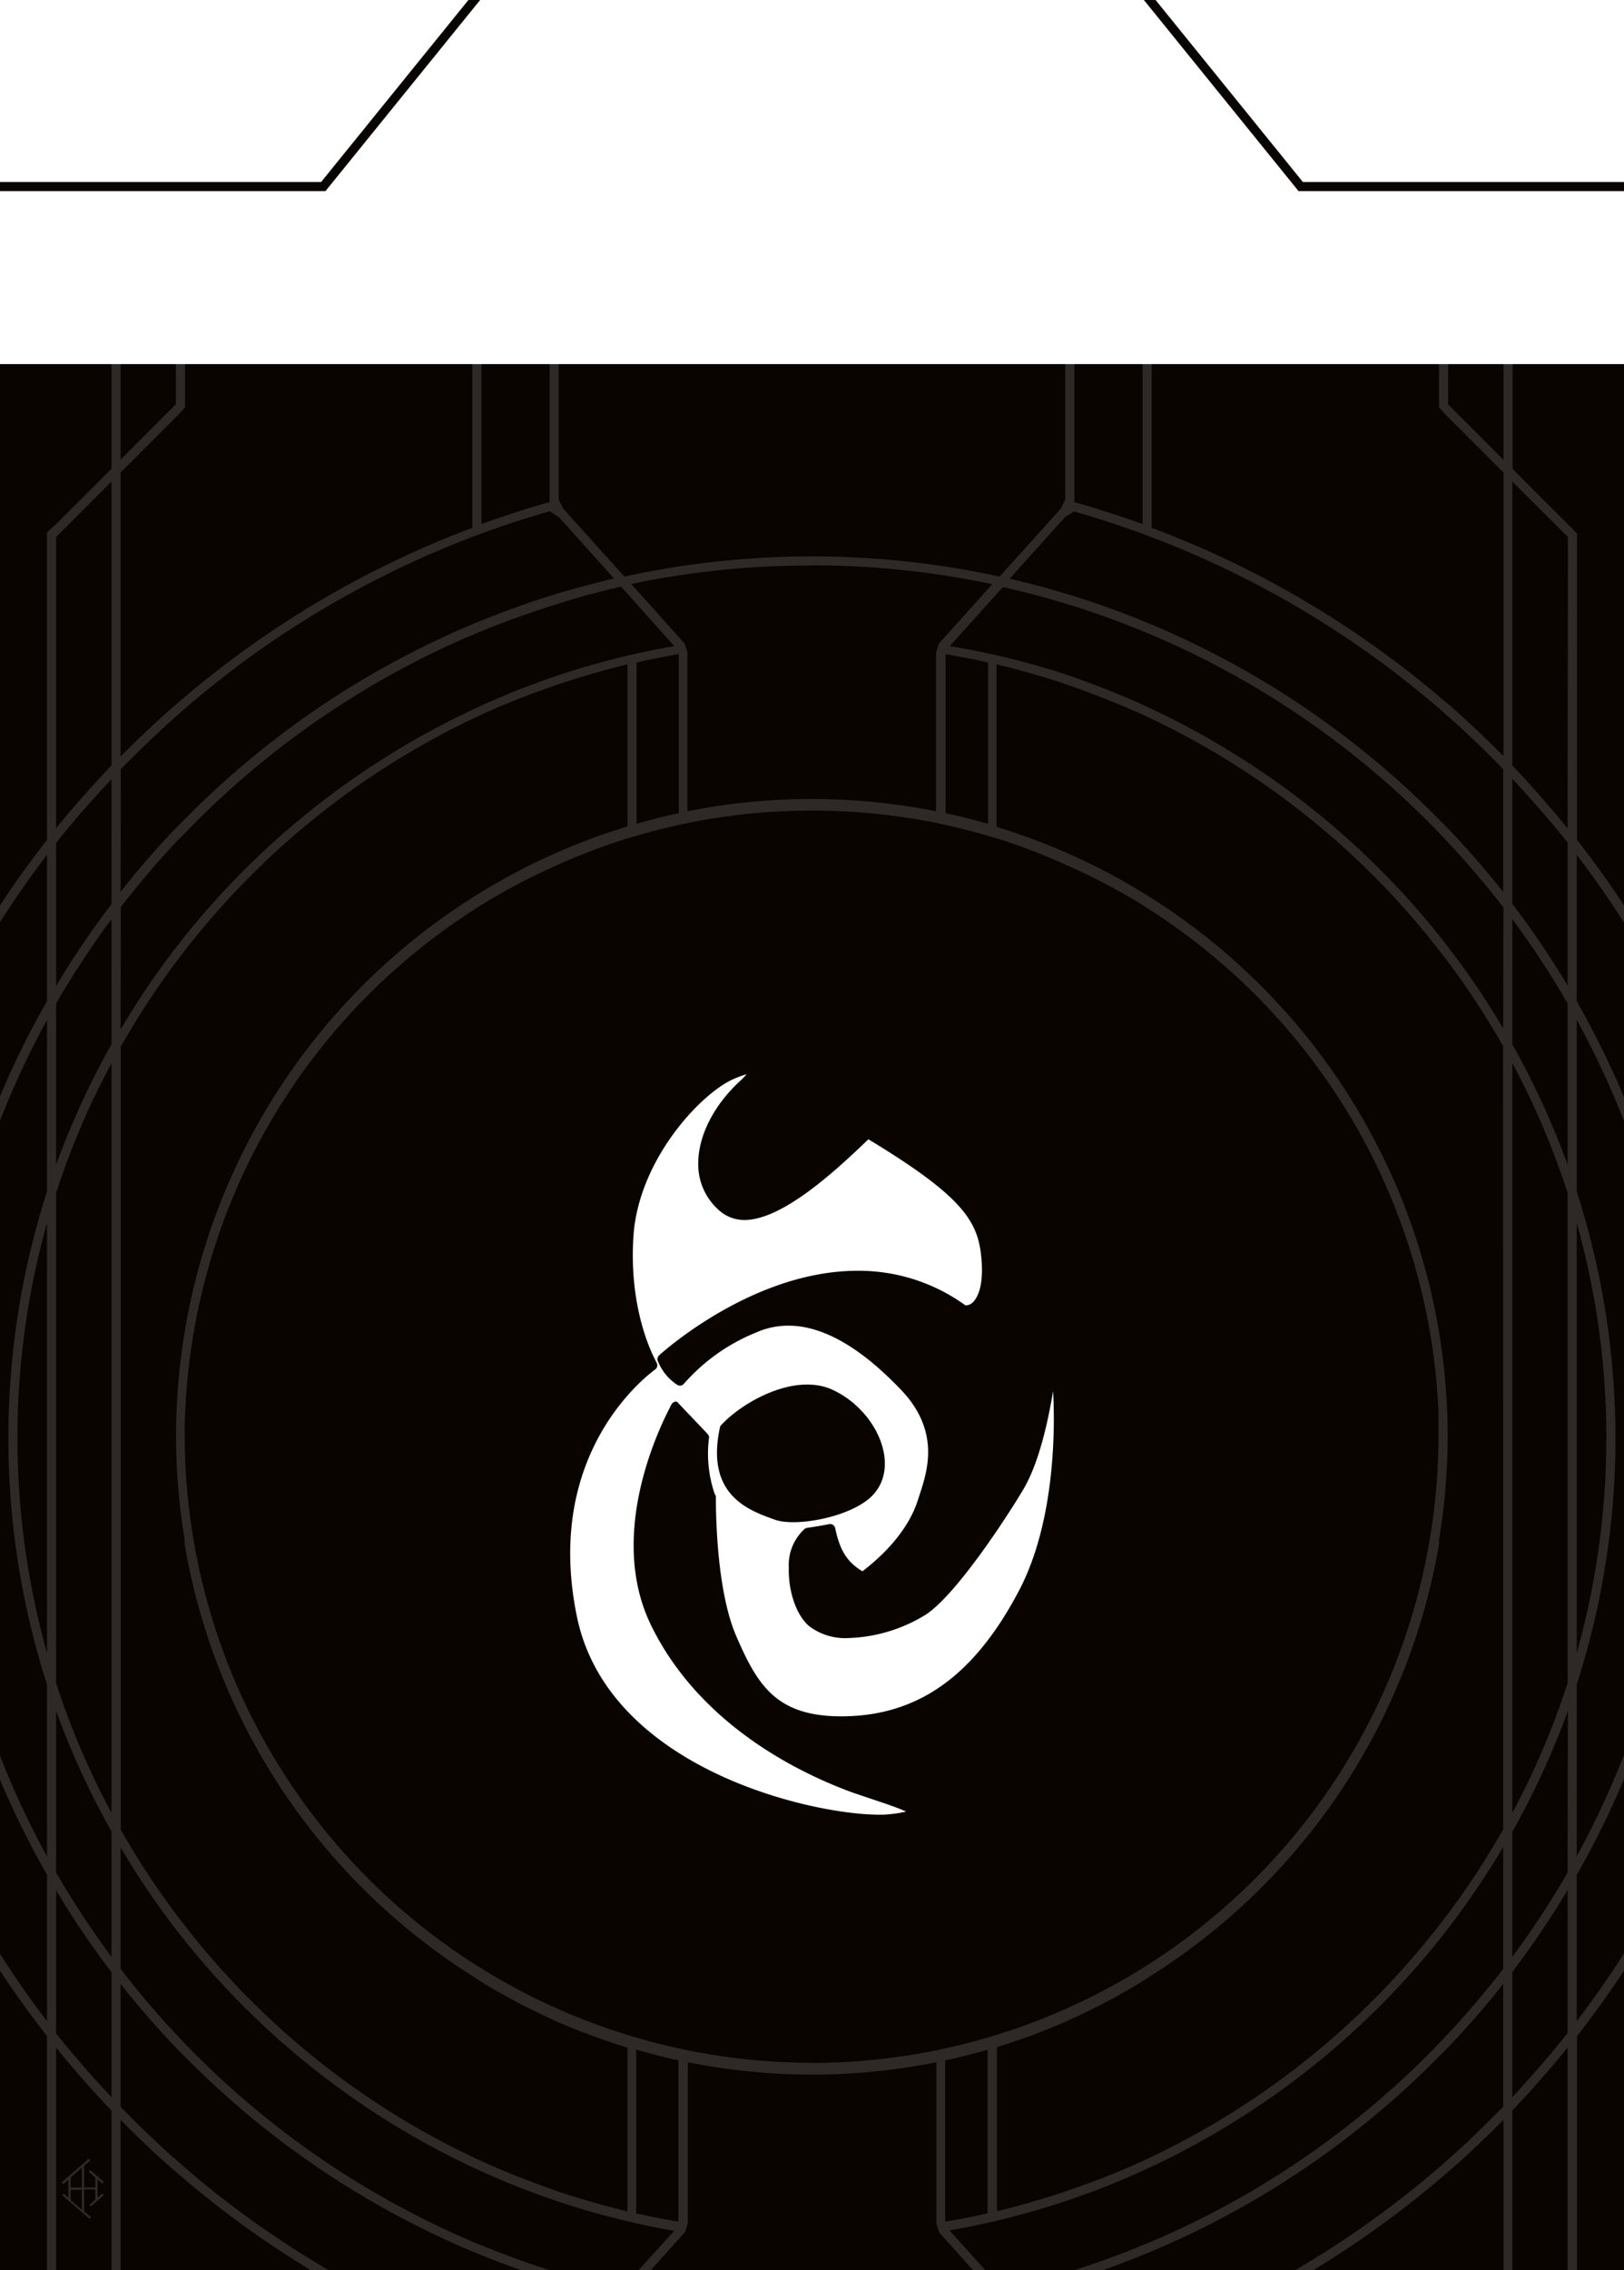 <svg id="Layer_1" data-name="Layer 1" xmlns="http://www.w3.org/2000/svg" xmlns:xlink="http://www.w3.org/1999/xlink" viewBox="0 0 178.58 249.45"><rect x="0" y="0" width="178.58" height="249.45" fill="#808080" stroke="none"/><defs><style>.cls-1{fill:none;}.cls-2{clip-path:url(#clip-path);}.cls-3{opacity:0.4;}.cls-4,.cls-5,.cls-7{fill:#090400;}.cls-4{opacity:0.05;}.cls-5{opacity:0.1;}.cls-6{clip-path:url(#clip-path-3);}.cls-8{opacity:0.15;}.cls-9{fill:#fff;}</style><clipPath id="clip-path"><rect class="cls-1" x="-5.67" y="-310.05" width="189.92" height="260.79"/></clipPath><clipPath id="clip-path-3"><rect class="cls-1" x="-5.67" y="-5.67" width="189.92" height="260.79"/></clipPath></defs><g class="cls-2"><g class="cls-3"><g class="cls-2"><path class="cls-4" d="M61.44-249.48v-58.73h-1v59c-2.54.72-5,1.52-7.5,2.42v-59.08h-1v59.45a107,107,0,0,0-31.6,18.56l-1,.85q-3.15,2.74-6.09,5.73v-31.18l6.09-6.09,1-1v-46.28h-1V-260l-6.09,6.09v-52h-1v53l-6.08,6.08-1,.91v33.79a106.26,106.26,0,0,0-22.68,65.72A106.29,106.29,0,0,0,5.17-80.64V-47l1,1,6.08,6.09v53h1v-52l6.09,6.09V13.14h1V-33.15l-1-1-6.09-6.09V-71.45q2.94,3,6.09,5.72l1,.85a107.06,107.06,0,0,0,31.6,18.57V13.14h1V-45.94c2.46.89,5,1.7,7.5,2.41V14.94h1v-58.2l.44-.92,6.78-7.53a96.73,96.73,0,0,0,20.63,2.22,96.73,96.73,0,0,0,20.63-2.22l6.79,7.53.43.92v58.2h1V-43.53c2.54-.71,5-1.52,7.5-2.41V13.14h1V-46.31a106.93,106.93,0,0,0,31.6-18.57l1-.85c2.1-1.82,4.13-3.74,6.09-5.72v31.18l-6.09,6.08-1,1.08V13.14h1V-32.77l6.09-6.09v52h1v-53l6.08-6.09,1-1V-80.64a106.29,106.29,0,0,0,22.68-65.73,106.29,106.29,0,0,0-22.68-65.73v-33.67l-1-1-6.08-6.08v-53h-1v52L159.24-260v-45.91h-1v46.27l1,1.05,6.09,6.09v31.17q-2.94-3-6.09-5.72l-1-.85a106.9,106.9,0,0,0-31.6-18.56v-59.45h-1v59.08c-2.46-.9-5-1.7-7.5-2.42v-59h-1v58.73s-.45.92-.43.92L109.92-241a97.38,97.38,0,0,0-20.63-2.22A97.38,97.38,0,0,0,68.66-241l-6.78-7.53S61.45-249.48,61.44-249.48ZM6.17-245.37l6.08-6.09v31.2q-3.18,3.33-6.08,6.92Zm6.08,26.56V-205a98,98,0,0,0-6.08,9v-15.68C8.09-214.19,10.13-216.54,12.25-218.81Zm160.16,99.37a87.07,87.07,0,0,1-6.08,14.27v-82.39a87,87,0,0,1,6.08,14.26Zm1-50.57a87,87,0,0,1,3.26,23.64,87.14,87.14,0,0,1-3.26,23.65Zm-8.08,66.65a88.52,88.52,0,0,1-6.09,9.3l-1,1.3a87.94,87.94,0,0,1-31.6,25.37l-1,.47c-2.44,1.12-5,2.13-7.5,3l-1,.35c-2.46.82-5,1.54-7.51,2.15v-18a67.47,67.47,0,0,0,7.51-2.78l1-.45a69.63,69.63,0,0,0,7.5-4l1-.64a70.07,70.07,0,0,0,31.6-47.38l0-.52a69.94,69.94,0,0,0,.95-11.1v-.15c0-.08,0-.15,0-.22a70.06,70.06,0,0,0-49.61-66.92v-17.79c2.54.61,5.05,1.33,7.51,2.16l1,.35c2.55.9,5.06,1.91,7.5,3l1,.47A87.83,87.83,0,0,1,158.24-200l1,1.3a88.52,88.52,0,0,1,6.09,9.3ZM20.35-147q0-1.11.06-2.22a69,69,0,0,1,31.53-55l1-.64a69.36,69.36,0,0,1,7.5-4.05l1-.45A70.35,70.35,0,0,1,69-212.26l1-.28c1.52-.45,3.07-.85,4.64-1.19l1-.22a69.19,69.19,0,0,1,13.67-1.37A69.19,69.19,0,0,1,103-213.95l1,.22c1.58.34,3.13.74,4.67,1.19l1,.29a67.74,67.74,0,0,1,7.51,2.83l1,.45a69.36,69.36,0,0,1,7.5,4.05l1,.64a69,69,0,0,1,31.54,55.09c0,.66,0,1.32,0,2,0,.23,0,.46,0,.7A69,69,0,0,1,89.29-77.69a69,69,0,0,1-68.95-68.86C20.35-146.71,20.35-146.88,20.35-147Zm-1,.4c0,.07,0,.14,0,.2v.2a69.54,69.54,0,0,0,.95,11.06l0,.53a70.1,70.1,0,0,0,31.6,47.38l1,.64a69.63,69.63,0,0,0,7.5,4l1,.45A68,68,0,0,0,69-79.44v18.06q-3.84-.91-7.54-2.16l-1-.35c-2.55-.9-5.06-1.91-7.5-3l-1-.47a88,88,0,0,1-31.6-25.37l-1-1.31a87.49,87.49,0,0,1-6.09-9.3v-86a88.52,88.52,0,0,1,6.09-9.3l1-1.3a87.83,87.83,0,0,1,31.6-25.37l1-.47c2.44-1.12,5-2.13,7.5-3l1-.35q3.7-1.25,7.54-2.16v17.78A70.07,70.07,0,0,0,19.34-146.64ZM6.17-173.29a86.7,86.7,0,0,1,6.08-14.27v82.38a87,87,0,0,1-6.08-14.26Zm-1,50.56a87,87,0,0,1-3.25-23.64A87.06,87.06,0,0,1,5.17-170Zm1-53.65v-17.73a97.29,97.29,0,0,1,6.08-9.27v13.75A88.83,88.83,0,0,0,6.17-176.38Zm-1,2.93A87.91,87.91,0,0,0,.92-146.37a87.93,87.93,0,0,0,4.25,27.09v18.87a95.25,95.25,0,0,1-11.76-46,95.31,95.31,0,0,1,11.76-46Zm1,57.1a88.72,88.72,0,0,0,6.08,13.24v13.76a98.57,98.57,0,0,1-6.08-9.27Zm7.08,15a91.06,91.06,0,0,0,6.09,9l1,1.27a89,89,0,0,0,31.6,24.86l1,.47c2.44,1.11,5,2.1,7.5,3l1,.34a86.75,86.75,0,0,0,12.7,3.19L68.3-52.81c-2.32-.52-4.6-1.12-6.86-1.81l-1-.31c-2.54-.8-5-1.71-7.5-2.72l-1-.41a96.48,96.48,0,0,1-31.6-21.76l-1-1.05Q16.13-84.3,13.25-88ZM70-61.15v-18c1.53.44,3.07.83,4.64,1.17v17.75C73.06-60.5,71.51-60.8,70-61.15Zm38.65-18v18c-1.54.35-3.1.65-4.67.92V-78C105.54-78.32,107.09-78.72,108.63-79.16Zm8.51,16.67,1-.34c2.55-.89,5.06-1.88,7.5-3l1-.47a89,89,0,0,0,31.6-24.86l1-1.27a88.75,88.75,0,0,0,6.09-9V-88q-2.88,3.72-6.09,7.16l-1,1.05a96.23,96.23,0,0,1-31.6,21.76l-1,.41q-3.67,1.51-7.5,2.72l-1,.31c-2.26.69-4.54,1.29-6.86,1.81l-5.84-6.49A86.75,86.75,0,0,0,117.14-62.49Zm49.19-40.61a88.83,88.83,0,0,0,6.08-13.25v17.73a96.63,96.63,0,0,1-6.08,9.27Zm7.08-16.18a87.93,87.93,0,0,0,4.26-27.09,88,88,0,0,0-4.26-27.09v-18.87a95.28,95.28,0,0,1,11.76,46,95.32,95.32,0,0,1-11.76,46Zm-1-57.11a88.72,88.72,0,0,0-6.08-13.24v-13.75a95.4,95.4,0,0,1,6.08,9.27Zm-7.08-15a89.75,89.75,0,0,0-6.09-8.95l-1-1.27a89,89,0,0,0-31.6-24.87l-1-.47c-2.44-1.1-5-2.1-7.5-3l-1-.34a88.06,88.06,0,0,0-12.7-3.2l5.84-6.48c2.32.52,4.6,1.12,6.86,1.8l1,.31q3.83,1.22,7.5,2.73l1,.41a96.2,96.2,0,0,1,31.6,21.75l1,1q3.21,3.44,6.09,7.17Zm-56.7-40.22v17.73c-1.54-.44-3.09-.84-4.67-1.18V-232.5C105.53-232.24,107.09-231.93,108.63-231.58ZM70-213.85v-17.74c1.53-.34,3.08-.65,4.64-.91V-215C73.05-214.69,71.51-214.29,70-213.85Zm-8.54-16.39-1,.34c-2.55.88-5.06,1.88-7.5,3l-1,.47a89,89,0,0,0-31.6,24.87l-1,1.27a89.75,89.75,0,0,0-6.09,8.95V-204.7q2.88-3.74,6.09-7.16l1-1.06a96.3,96.3,0,0,1,31.6-21.75l1-.41c2.45-1,5-1.92,7.5-2.73l1-.31c2.26-.68,4.54-1.28,6.86-1.8l5.84,6.48A88.06,88.06,0,0,0,61.44-230.24Zm-77.95,83.87A105.26,105.26,0,0,1,5.17-210.45v16.07a96.34,96.34,0,0,0-12.76,48,96.31,96.31,0,0,0,12.76,48v16.08A105.29,105.29,0,0,1-16.51-146.37ZM6.17-81V-96.66a96.54,96.54,0,0,0,6.08,9v13.77C10.13-76.19,8.09-78.54,6.17-81Zm6.08,39.71L6.17-47.36v-32q2.89,3.58,6.08,6.92Zm49.19-3.91-1,.62q-3.81-1.08-7.5-2.43l-1-.38a105.92,105.92,0,0,1-31.6-18.81l-1-.87q-3.15-2.79-6.09-5.82V-86.4c1.92,2.42,3.95,4.76,6.09,7l1,1A97.28,97.28,0,0,0,51.94-57l1,.41c2.45,1,5,1.9,7.5,2.7l1,.3q3,.9,6.09,1.62Zm27.85-5.3a96.26,96.26,0,0,1-19.86-2.07l5.88-6.54s.32-1,.31-1v-17.7a70,70,0,0,0,13.67,1.35A70,70,0,0,0,103-77.77v17.7s.3,1,.31,1l5.88,6.54A96.26,96.26,0,0,1,89.29-50.49Zm70-16.57-1,.87a105.92,105.92,0,0,1-31.6,18.81l-1,.38q-3.69,1.35-7.5,2.43l-1-.62-6.09-6.76c2.06-.48,4.08-1,6.09-1.62l1-.3c2.55-.8,5-1.71,7.5-2.7l1-.41a97.26,97.26,0,0,0,31.6-21.4l1-1q3.21-3.34,6.09-7v13.52C163.38-70.86,161.34-68.92,159.24-67.06Zm13.17,19.7-6.08,6.09v-31.2q3.18-3.33,6.08-6.92Zm-6.08-26.57V-87.7a94.61,94.61,0,0,0,6.08-9V-81C170.49-78.54,168.45-76.19,166.33-73.93Zm28.76-72.44a105.26,105.26,0,0,1-21.68,64.09V-98.36a96.21,96.21,0,0,0,12.76-48,96.24,96.24,0,0,0-12.76-48v-16.07A105.26,105.26,0,0,1,195.09-146.37Zm-22.68-65.38v15.67a97.24,97.24,0,0,0-6.08-9v-13.77C168.45-216.54,170.49-214.19,172.41-211.75Zm-6.08-39.71,6.08,6.09v32q-2.9-3.6-6.08-6.92Zm-49.19,3.92,1-.63q3.81,1.08,7.5,2.44l1,.38a105.89,105.89,0,0,1,31.6,18.8l1,.88c2.1,1.86,4.14,3.8,6.09,5.82v13.52q-2.88-3.64-6.09-7l-1-1a97.1,97.1,0,0,0-31.6-21.4l-1-.41q-3.67-1.5-7.5-2.7l-1-.3c-2-.6-4-1.15-6.09-1.62Zm-27.85,5.29a95.58,95.58,0,0,1,19.86,2.08l-5.88,6.54s-.32,1-.31,1v17.43a70,70,0,0,0-13.67-1.35,70,70,0,0,0-13.67,1.35v-17.43s-.3-1-.31-1l-5.88-6.54A95.58,95.58,0,0,1,89.29-242.25Zm-27.85-5.29,6.09,6.76c-2,.47-4.08,1-6.09,1.62l-1,.3c-2.54.8-5,1.7-7.5,2.7l-1,.41a97.26,97.26,0,0,0-31.6,21.4l-1,1q-3.21,3.34-6.09,7v-13.52q2.94-3,6.09-5.82l1-.88a105.89,105.89,0,0,1,31.6-18.8l1-.38q3.69-1.36,7.5-2.44Z"/></g></g><path class="cls-1" d="M61.44-249.48v-58.73h-1v59c-2.54.72-5,1.52-7.5,2.42v-59.08h-1v59.45a107,107,0,0,0-31.6,18.56l-1,.85q-3.15,2.74-6.09,5.73v-31.18l6.09-6.09,1-1v-46.28h-1V-260l-6.09,6.09v-52h-1v53l-6.08,6.08-1,.91v33.79a106.26,106.26,0,0,0-22.68,65.72A106.29,106.29,0,0,0,5.17-80.64V-47l1,1,6.08,6.09v53h1v-52l6.09,6.09V13.14h1V-33.15l-1-1-6.09-6.09V-71.45q2.94,3,6.09,5.72l1,.85a107.06,107.06,0,0,0,31.6,18.57V13.14h1V-45.94c2.46.89,5,1.7,7.5,2.41V14.94h1v-58.2l.44-.92,6.78-7.53a96.73,96.73,0,0,0,20.63,2.22,96.73,96.73,0,0,0,20.63-2.22l6.79,7.53.43.92v58.2h1V-43.53c2.54-.71,5-1.52,7.5-2.41V13.14h1V-46.31a106.93,106.93,0,0,0,31.6-18.57l1-.85c2.1-1.82,4.13-3.74,6.09-5.72v31.18l-6.09,6.08-1,1.08V13.14h1V-32.77l6.09-6.09v52h1v-53l6.08-6.09,1-1V-80.64a106.29,106.29,0,0,0,22.68-65.73,106.29,106.29,0,0,0-22.68-65.73v-33.67l-1-1-6.08-6.08v-53h-1v52L159.24-260v-45.91h-1v46.27l1,1.05,6.09,6.09v31.17q-2.94-3-6.09-5.72l-1-.85a106.9,106.9,0,0,0-31.6-18.56v-59.45h-1v59.08c-2.46-.9-5-1.7-7.5-2.42v-59h-1v58.73s-.45.92-.43.92L109.92-241a97.38,97.38,0,0,0-20.63-2.22A97.38,97.38,0,0,0,68.66-241l-6.78-7.53S61.45-249.48,61.44-249.48ZM6.17-245.37l6.08-6.09v31.2q-3.18,3.33-6.08,6.92Zm6.08,26.56V-205a98,98,0,0,0-6.08,9v-15.68C8.09-214.19,10.13-216.54,12.25-218.81Zm160.16,99.37a87.07,87.07,0,0,1-6.08,14.27v-82.39a87,87,0,0,1,6.08,14.26Zm1-50.57a87,87,0,0,1,3.26,23.64,87.14,87.14,0,0,1-3.26,23.65Zm-8.08,66.65a88.52,88.52,0,0,1-6.09,9.3l-1,1.3a87.94,87.94,0,0,1-31.6,25.37l-1,.47c-2.44,1.12-5,2.13-7.5,3l-1,.35c-2.46.82-5,1.54-7.51,2.15v-18a67.47,67.47,0,0,0,7.51-2.78l1-.45a69.63,69.63,0,0,0,7.5-4l1-.64a70.07,70.07,0,0,0,31.6-47.38l0-.52a69.94,69.94,0,0,0,.95-11.1v-.15c0-.08,0-.15,0-.22a70.06,70.06,0,0,0-49.61-66.92v-17.79c2.54.61,5.05,1.33,7.51,2.16l1,.35c2.55.9,5.06,1.91,7.5,3l1,.47A87.83,87.83,0,0,1,158.24-200l1,1.3a88.52,88.52,0,0,1,6.09,9.3ZM20.35-147q0-1.11.06-2.22a69,69,0,0,1,31.53-55l1-.64a69.36,69.36,0,0,1,7.5-4.05l1-.45A70.35,70.35,0,0,1,69-212.26l1-.28c1.52-.45,3.07-.85,4.64-1.19l1-.22a69.19,69.19,0,0,1,13.67-1.37A69.19,69.19,0,0,1,103-213.95l1,.22c1.58.34,3.13.74,4.67,1.19l1,.29a67.74,67.74,0,0,1,7.51,2.83l1,.45a69.36,69.36,0,0,1,7.5,4.05l1,.64a69,69,0,0,1,31.54,55.09c0,.66,0,1.32,0,2,0,.23,0,.46,0,.7A69,69,0,0,1,89.29-77.69a69,69,0,0,1-68.95-68.86C20.35-146.71,20.35-146.88,20.35-147Zm-1,.4c0,.07,0,.14,0,.2v.2a69.54,69.54,0,0,0,.95,11.06l0,.53a70.1,70.1,0,0,0,31.6,47.38l1,.64a69.63,69.63,0,0,0,7.5,4l1,.45A68,68,0,0,0,69-79.44v18.06q-3.84-.91-7.54-2.16l-1-.35c-2.55-.9-5.06-1.91-7.5-3l-1-.47a88,88,0,0,1-31.6-25.37l-1-1.31a87.49,87.49,0,0,1-6.09-9.3v-86a88.52,88.52,0,0,1,6.09-9.3l1-1.3a87.83,87.83,0,0,1,31.6-25.37l1-.47c2.44-1.12,5-2.13,7.5-3l1-.35q3.7-1.25,7.54-2.16v17.78A70.07,70.07,0,0,0,19.34-146.64ZM6.17-173.29a86.7,86.7,0,0,1,6.08-14.27v82.38a87,87,0,0,1-6.08-14.26Zm-1,50.56a87,87,0,0,1-3.25-23.64A87.06,87.06,0,0,1,5.17-170Zm1-53.65v-17.73a97.29,97.29,0,0,1,6.08-9.27v13.75A88.83,88.83,0,0,0,6.17-176.38Zm-1,2.93A87.91,87.91,0,0,0,.92-146.37a87.93,87.93,0,0,0,4.25,27.09v18.87a95.25,95.25,0,0,1-11.76-46,95.31,95.31,0,0,1,11.76-46Zm1,57.1a88.72,88.72,0,0,0,6.08,13.24v13.76a98.57,98.57,0,0,1-6.08-9.27Zm7.08,15a91.06,91.06,0,0,0,6.09,9l1,1.27a89,89,0,0,0,31.6,24.86l1,.47c2.44,1.11,5,2.1,7.5,3l1,.34a86.75,86.75,0,0,0,12.7,3.19L68.3-52.81c-2.32-.52-4.6-1.12-6.86-1.81l-1-.31c-2.54-.8-5-1.71-7.5-2.72l-1-.41a96.48,96.48,0,0,1-31.6-21.76l-1-1.05Q16.13-84.3,13.25-88ZM70-61.15v-18c1.53.44,3.07.83,4.64,1.17v17.75C73.06-60.5,71.51-60.8,70-61.15Zm38.65-18v18c-1.54.35-3.1.65-4.67.92V-78C105.54-78.32,107.09-78.72,108.63-79.16Zm8.51,16.67,1-.34c2.55-.89,5.06-1.88,7.5-3l1-.47a89,89,0,0,0,31.6-24.86l1-1.27a88.75,88.75,0,0,0,6.09-9V-88q-2.88,3.72-6.09,7.16l-1,1.05a96.23,96.23,0,0,1-31.6,21.76l-1,.41q-3.67,1.51-7.5,2.72l-1,.31c-2.26.69-4.54,1.29-6.86,1.81l-5.84-6.49A86.75,86.75,0,0,0,117.14-62.49Zm49.19-40.61a88.83,88.83,0,0,0,6.08-13.25v17.73a96.63,96.63,0,0,1-6.08,9.27Zm7.08-16.18a87.93,87.93,0,0,0,4.26-27.09,88,88,0,0,0-4.26-27.09v-18.87a95.28,95.28,0,0,1,11.76,46,95.32,95.32,0,0,1-11.76,46Zm-1-57.11a88.72,88.72,0,0,0-6.08-13.24v-13.75a95.4,95.4,0,0,1,6.08,9.27Zm-7.08-15a89.75,89.75,0,0,0-6.09-8.95l-1-1.27a89,89,0,0,0-31.6-24.87l-1-.47c-2.44-1.1-5-2.1-7.5-3l-1-.34a88.06,88.06,0,0,0-12.7-3.2l5.84-6.48c2.32.52,4.6,1.12,6.86,1.8l1,.31q3.83,1.22,7.5,2.73l1,.41a96.2,96.2,0,0,1,31.6,21.75l1,1q3.21,3.44,6.09,7.17Zm-56.7-40.22v17.73c-1.54-.44-3.09-.84-4.67-1.18V-232.5C105.53-232.24,107.09-231.93,108.63-231.58ZM70-213.85v-17.74c1.53-.34,3.08-.65,4.64-.91V-215C73.05-214.69,71.51-214.29,70-213.85Zm-8.54-16.39-1,.34c-2.55.88-5.06,1.88-7.5,3l-1,.47a89,89,0,0,0-31.6,24.87l-1,1.27a89.75,89.75,0,0,0-6.09,8.95V-204.7q2.88-3.74,6.09-7.16l1-1.06a96.3,96.3,0,0,1,31.6-21.75l1-.41c2.45-1,5-1.92,7.5-2.73l1-.31c2.26-.68,4.54-1.28,6.86-1.8l5.84,6.48A88.06,88.06,0,0,0,61.44-230.24Zm-77.95,83.87A105.26,105.26,0,0,1,5.17-210.45v16.07a96.34,96.34,0,0,0-12.76,48,96.31,96.31,0,0,0,12.76,48v16.08A105.29,105.29,0,0,1-16.51-146.37ZM6.17-81V-96.66a96.54,96.54,0,0,0,6.08,9v13.77C10.13-76.19,8.09-78.54,6.17-81Zm6.08,39.71L6.17-47.36v-32q2.89,3.58,6.08,6.92Zm49.19-3.91-1,.62q-3.81-1.08-7.5-2.43l-1-.38a105.92,105.92,0,0,1-31.6-18.81l-1-.87q-3.15-2.79-6.09-5.82V-86.4c1.92,2.42,3.95,4.76,6.09,7l1,1A97.28,97.28,0,0,0,51.94-57l1,.41c2.45,1,5,1.9,7.5,2.7l1,.3q3,.9,6.09,1.62Zm27.85-5.3a96.26,96.26,0,0,1-19.86-2.07l5.88-6.54s.32-1,.31-1v-17.7a70,70,0,0,0,13.67,1.35A70,70,0,0,0,103-77.77v17.7s.3,1,.31,1l5.88,6.54A96.26,96.26,0,0,1,89.29-50.49Zm70-16.57-1,.87a105.92,105.92,0,0,1-31.6,18.81l-1,.38q-3.69,1.35-7.5,2.43l-1-.62-6.09-6.76c2.06-.48,4.08-1,6.09-1.62l1-.3c2.55-.8,5-1.71,7.5-2.7l1-.41a97.26,97.26,0,0,0,31.6-21.4l1-1q3.21-3.34,6.09-7v13.52C163.38-70.86,161.34-68.92,159.24-67.06Zm13.17,19.7-6.08,6.09v-31.2q3.18-3.33,6.08-6.92Zm-6.08-26.57V-87.7a94.61,94.61,0,0,0,6.08-9V-81C170.49-78.54,168.45-76.19,166.33-73.93Zm28.76-72.44a105.26,105.26,0,0,1-21.68,64.09V-98.36a96.21,96.21,0,0,0,12.76-48,96.24,96.24,0,0,0-12.76-48v-16.07A105.26,105.26,0,0,1,195.09-146.37Zm-22.68-65.38v15.67a97.24,97.24,0,0,0-6.08-9v-13.77C168.45-216.54,170.49-214.19,172.41-211.75Zm-6.08-39.71,6.08,6.09v32q-2.9-3.6-6.08-6.92Zm-49.19,3.92,1-.63q3.81,1.08,7.5,2.44l1,.38a105.89,105.89,0,0,1,31.6,18.8l1,.88c2.1,1.86,4.14,3.8,6.09,5.82v13.52q-2.88-3.64-6.09-7l-1-1a97.1,97.1,0,0,0-31.6-21.4l-1-.41q-3.67-1.5-7.5-2.7l-1-.3c-2-.6-4-1.15-6.09-1.62Zm-27.85,5.29a95.58,95.58,0,0,1,19.86,2.08l-5.88,6.54s-.32,1-.31,1v17.43a70,70,0,0,0-13.67-1.35,70,70,0,0,0-13.67,1.35v-17.43s-.3-1-.31-1l-5.88-6.54A95.58,95.58,0,0,1,89.29-242.25Zm-27.85-5.29,6.09,6.76c-2,.47-4.08,1-6.09,1.62l-1,.3c-2.54.8-5,1.7-7.5,2.7l-1,.41a97.26,97.26,0,0,0-31.6,21.4l-1,1q-3.21,3.34-6.09,7v-13.52q2.94-3,6.09-5.82l1-.88a105.89,105.89,0,0,1,31.6-18.8l1-.38q3.69-1.36,7.5-2.44Z"/><path class="cls-5" d="M173.41-212.1v-33.67l-1-1-6.08-6.08v-53h-1v52L159.24-260v-45.91h-1v46.27l1,1.05,6.09,6.09v31.17q-2.94-3-6.09-5.72l-1-.85a106.9,106.9,0,0,0-31.6-18.56v-59.45h-1v59.08c-2.46-.9-5-1.7-7.5-2.42v-59h-1v58.73s-.45.92-.43.92L109.92-241a97.38,97.38,0,0,0-20.63-2.22A97.38,97.38,0,0,0,68.66-241l-6.78-7.53s-.43-.92-.44-.92v-58.73h-1v59c-2.54.72-5,1.52-7.5,2.42v-59.08h-1v59.45a107,107,0,0,0-31.6,18.56l-1,.85q-3.15,2.74-6.09,5.73v-31.18l6.09-6.09,1-1v-46.28h-1V-260l-6.09,6.09v-52h-1v53l-6.08,6.08-1,.91v33.79a106.26,106.26,0,0,0-22.68,65.72A106.29,106.29,0,0,0,5.17-80.64V-47l1,1,6.08,6.09v53h1v-52l6.09,6.09V13.14h1V-33.15l-1-1-6.09-6.09V-71.45q2.94,3,6.09,5.72l1,.85a107.06,107.06,0,0,0,31.6,18.57V13.14h1V-45.94c2.46.89,5,1.7,7.5,2.41V14.94h1v-58.2l.44-.92,6.78-7.53a96.73,96.73,0,0,0,20.63,2.22,96.73,96.73,0,0,0,20.63-2.22l6.79,7.53.43.92v58.2h1V-43.53c2.54-.71,5-1.52,7.5-2.41V13.14h1V-46.31a106.93,106.93,0,0,0,31.6-18.57l1-.85c2.1-1.82,4.13-3.74,6.09-5.72v31.18l-6.09,6.08-1,1.08V13.14h1V-32.77l6.09-6.09v52h1v-53l6.08-6.09,1-1V-80.64a106.29,106.29,0,0,0,22.68-65.73A106.29,106.29,0,0,0,173.41-212.1ZM5.17-122.73a87,87,0,0,1-3.25-23.64A87.06,87.06,0,0,1,5.17-170Zm0-50.72A87.91,87.91,0,0,0,.92-146.37a87.93,87.93,0,0,0,4.25,27.09v18.87a95.25,95.25,0,0,1-11.76-46,95.31,95.31,0,0,1,11.76-46Zm0-20.93a96.34,96.34,0,0,0-12.76,48,96.31,96.31,0,0,0,12.76,48v16.08a105.29,105.29,0,0,1-21.68-64.09A105.26,105.26,0,0,1,5.17-210.45Zm7.08,153.1L6.17-47.36v-32q2.89,3.58,6.08,6.92Zm0-32.65C10.13-76.19,8.09-78.54,6.17-81V-96.66a96.54,96.54,0,0,0,6.08,9Zm0-15.42a98.57,98.57,0,0,1-6.08-9.27v-17.73a88.72,88.72,0,0,0,6.08,13.24Zm0-15.83a87,87,0,0,1-6.08-14.26v-53.85a86.7,86.7,0,0,1,6.08-14.27Zm0-84.45a88.83,88.83,0,0,0-6.08,13.25v-17.73a97.29,97.29,0,0,1,6.08-9.27Zm0-15.41a98,98,0,0,0-6.08,9v-15.68c1.92-2.44,4-4.79,6.08-7.06Zm0-15.22q-3.18,3.33-6.08,6.92v-32l6.08-6.09Zm77-22a95.58,95.58,0,0,1,19.86,2.08l-5.88,6.54s-.32,1-.31,1v17.43a70,70,0,0,0-13.67-1.35,70,70,0,0,0-13.67,1.35v-17.43s-.3-1-.31-1l-5.88-6.54A95.58,95.58,0,0,1,89.29-242.25Zm0,164.56a69,69,0,0,1-68.95-68.86c0-.16,0-.33,0-.49q0-1.11.06-2.22a69,69,0,0,1,31.53-55l1-.64a69.36,69.36,0,0,1,7.5-4.05l1-.45A70.35,70.35,0,0,1,69-212.26l1-.28c1.52-.45,3.07-.85,4.64-1.19l1-.22a69.19,69.19,0,0,1,13.67-1.37A69.19,69.19,0,0,1,103-213.95l1,.22c1.58.34,3.13.74,4.67,1.19l1,.29a67.74,67.74,0,0,1,7.51,2.83l1,.45a69.36,69.36,0,0,1,7.5,4.05l1,.64a69,69,0,0,1,31.54,55.09c0,.66,0,1.32,0,2,0,.23,0,.46,0,.7A69,69,0,0,1,89.29-77.69Zm19.34-1.47v18c-1.54.35-3.1.65-4.67.92V-78C105.54-78.32,107.09-78.72,108.63-79.16ZM74.62-78v17.75c-1.56-.27-3.11-.57-4.64-.92v-18C71.51-78.71,73.05-78.32,74.62-78ZM70-213.85v-17.74c1.53-.34,3.08-.65,4.64-.91V-215C73.05-214.69,71.51-214.29,70-213.85Zm38.65,0c-1.54-.44-3.09-.84-4.67-1.18V-232.5c1.57.26,3.13.57,4.67.92Zm-95.38-6q2.94-3,6.09-5.82l1-.88a105.89,105.89,0,0,1,31.6-18.8l1-.38q3.69-1.36,7.5-2.44l1,.63,6.09,6.76c-2,.47-4.08,1-6.09,1.62l-1,.3c-2.54.8-5,1.7-7.5,2.7l-1,.41a97.26,97.26,0,0,0-31.6,21.4l-1,1q-3.21,3.34-6.09,7Zm0,15.15q2.88-3.74,6.09-7.16l1-1.06a96.3,96.3,0,0,1,31.6-21.75l1-.41c2.45-1,5-1.92,7.5-2.73l1-.31c2.26-.68,4.54-1.28,6.86-1.8l5.84,6.48a88.06,88.06,0,0,0-12.7,3.2l-1,.34c-2.55.88-5.06,1.88-7.5,3l-1,.47a89,89,0,0,0-31.6,24.87l-1,1.27a89.75,89.75,0,0,0-6.09,8.95Zm0,15.33a88.52,88.52,0,0,1,6.09-9.3l1-1.3a87.83,87.83,0,0,1,31.6-25.37l1-.47c2.44-1.12,5-2.13,7.5-3l1-.35q3.7-1.25,7.54-2.16v17.78a70.07,70.07,0,0,0-49.64,66.93c0,.07,0,.14,0,.2v.2a69.54,69.54,0,0,0,.95,11.06l0,.53a70.07,70.07,0,0,0,31.6,47.38l1,.64a69.63,69.63,0,0,0,7.5,4l1,.45A68,68,0,0,0,69-79.44v18.06q-3.84-.91-7.54-2.16l-1-.35c-2.55-.9-5.06-1.91-7.5-3l-1-.47a88,88,0,0,1-31.6-25.37l-1-1.31a87.49,87.49,0,0,1-6.09-9.3ZM61.44-45.19l-1,.62q-3.81-1.08-7.5-2.43l-1-.38a105.92,105.92,0,0,1-31.6-18.81l-1-.87q-3.15-2.79-6.09-5.82V-86.4c1.92,2.42,3.95,4.76,6.09,7l1,1A97.28,97.28,0,0,0,51.94-57l1,.41c2.45,1,5,1.9,7.5,2.7l1,.3q3,.9,6.09,1.62Zm6.86-7.62c-2.32-.52-4.6-1.12-6.86-1.81l-1-.31c-2.54-.8-5-1.71-7.5-2.72l-1-.41a96.48,96.48,0,0,1-31.6-21.76l-1-1.05Q16.13-84.3,13.25-88v-13.34a91.06,91.06,0,0,0,6.09,9l1,1.27a89,89,0,0,0,31.6,24.86l1,.47c2.44,1.11,5,2.1,7.5,3l1,.34a86.75,86.75,0,0,0,12.7,3.19Zm21,2.32a96.26,96.26,0,0,1-19.86-2.07l5.88-6.54s.32-1,.31-1v-17.7a70,70,0,0,0,13.67,1.35A70,70,0,0,0,103-77.77v17.7s.3,1,.31,1l5.88,6.54A96.26,96.26,0,0,1,89.29-50.49Zm76-22.39c-2,2-4,4-6.09,5.82l-1,.87a105.92,105.92,0,0,1-31.6,18.81l-1,.38q-3.69,1.35-7.5,2.43l-1-.62-6.09-6.76c2.06-.48,4.08-1,6.09-1.62l1-.3c2.55-.8,5-1.71,7.5-2.7l1-.41a97.26,97.26,0,0,0,31.6-21.4l1-1q3.21-3.34,6.09-7Zm0-15.15q-2.88,3.72-6.09,7.16l-1,1.05a96.23,96.23,0,0,1-31.6,21.76l-1,.41q-3.67,1.51-7.5,2.72l-1,.31c-2.26.69-4.54,1.29-6.86,1.81l-5.84-6.49a86.75,86.75,0,0,0,12.7-3.19l1-.34c2.55-.89,5.06-1.88,7.5-3l1-.47a89,89,0,0,0,31.6-24.86l1-1.27a88.75,88.75,0,0,0,6.09-9Zm0-15.33a88.52,88.52,0,0,1-6.09,9.3l-1,1.3a87.94,87.94,0,0,1-31.6,25.37l-1,.47c-2.44,1.12-5,2.13-7.5,3l-1,.35c-2.46.82-5,1.54-7.51,2.15v-18a67.47,67.47,0,0,0,7.51-2.78l1-.45a69.63,69.63,0,0,0,7.5-4l1-.64a70.07,70.07,0,0,0,31.6-47.38l0-.52a69.94,69.94,0,0,0,.95-11.1v-.15c0-.08,0-.15,0-.22a70.06,70.06,0,0,0-49.61-66.92v-17.79c2.54.61,5.05,1.33,7.51,2.16l1,.35c2.55.9,5.06,1.91,7.5,3l1,.47A87.83,87.83,0,0,1,158.24-200l1,1.3a88.52,88.52,0,0,1,6.09,9.3Zm0-88a89.75,89.75,0,0,0-6.09-8.95l-1-1.27a89,89,0,0,0-31.6-24.87l-1-.47c-2.44-1.1-5-2.1-7.5-3l-1-.34a88.06,88.06,0,0,0-12.7-3.2l5.84-6.48c2.32.52,4.6,1.12,6.86,1.8l1,.31q3.83,1.22,7.5,2.73l1,.41a96.2,96.2,0,0,1,31.6,21.75l1,1q3.21,3.44,6.09,7.17Zm0-15q-2.88-3.64-6.09-7l-1-1a97.1,97.1,0,0,0-31.6-21.4l-1-.41q-3.67-1.5-7.5-2.7l-1-.3c-2-.6-4-1.15-6.09-1.62l6.09-6.76,1-.63q3.81,1.08,7.5,2.44l1,.38a105.89,105.89,0,0,1,31.6,18.8l1,.88c2.1,1.86,4.14,3.8,6.09,5.82Zm7.08,159-6.08,6.09v-31.2q3.18-3.33,6.08-6.92Zm0-33.62c-1.92,2.44-4,4.79-6.08,7V-87.7a96.54,96.54,0,0,0,6.08-9Zm0-17.64a96.63,96.63,0,0,1-6.08,9.27V-103.1a88.83,88.83,0,0,0,6.08-13.25Zm0-20.82a87.07,87.07,0,0,1-6.08,14.27v-82.39a87,87,0,0,1,6.08,14.26Zm0-56.95a88.72,88.72,0,0,0-6.08-13.24v-13.75a95.4,95.4,0,0,1,6.08,9.27Zm0-19.69a99.28,99.28,0,0,0-6.08-9v-13.77c2.12,2.27,4.16,4.62,6.08,7.06Zm0-17.26q-2.9-3.6-6.08-6.92v-31.2l6.08,6.09Zm1,43.33a87,87,0,0,1,3.26,23.64,87.14,87.14,0,0,1-3.26,23.65Zm0,50.73a87.93,87.93,0,0,0,4.26-27.09,88,88,0,0,0-4.26-27.09v-18.87a95.28,95.28,0,0,1,11.76,46,95.32,95.32,0,0,1-11.76,46Zm0,20.92a96.21,96.21,0,0,0,12.76-48,96.24,96.24,0,0,0-12.76-48v-16.07a105.26,105.26,0,0,1,21.68,64.08,105.26,105.26,0,0,1-21.68,64.09Z"/></g><g class="cls-6"><rect class="cls-7" x="-5.67" y="-5.67" width="189.92" height="260.79"/><g class="cls-8"><path class="cls-9" d="M173.41,92.29V58.62l-1-1-6.08-6.09v-53h-1v52l-6.09-6.09V-1.49h-1V44.78l1,1.06,6.09,6.08V83.1q-2.94-3-6.09-5.73l-1-.84A106.72,106.72,0,0,0,126.64,58V-1.49h-1V57.59c-2.46-.89-5-1.7-7.5-2.41v-59h-1V54.91a9.65,9.65,0,0,0-.43.92l-6.79,7.53a97,97,0,0,0-41.26,0l-6.78-7.53s-.43-.93-.44-.92V-3.83h-1v59c-2.54.71-5,1.52-7.5,2.41V-1.49h-1V58a107.06,107.06,0,0,0-31.6,18.57l-1,.85q-3.15,2.73-6.08,5.72V51.92l6.08-6.08,1-1.05V-1.49h-1V44.42l-6.08,6.09v-52h-1v53L6.17,57.6l-1,.9V92.29a106.57,106.57,0,0,0,0,131.45V257.4l1,1,6.09,6.08v53h1v-52l6.08,6.09v45.92h1v-46.3l-1-1-6.08-6.08V232.93q2.93,3,6.08,5.73l1,.85a107,107,0,0,0,31.6,18.56v59.46h1V258.44c2.46.89,5,1.7,7.5,2.41v58.47h1v-58.2l.44-.91,6.78-7.54a97,97,0,0,0,41.26,0l6.79,7.54.43.92v58.19h1V260.85q3.81-1.07,7.5-2.41v59.09h1V258.07a106.9,106.9,0,0,0,31.6-18.56l1-.85q3.15-2.74,6.09-5.73v31.18l-6.09,6.08-1,1.08v46.26h1V271.61l6.09-6.09v52h1v-53l6.08-6.08,1-1V223.74a106.57,106.57,0,0,0,0-131.45ZM5.17,181.65a87.57,87.57,0,0,1,0-47.27Zm0-50.72a88.43,88.43,0,0,0,0,54.17V204a95.69,95.69,0,0,1,0-91.92Zm0-20.92a96.68,96.68,0,0,0,0,96V222.1a105.56,105.56,0,0,1,0-128.17Zm7.09,153.1L6.17,257V225q2.89,3.58,6.09,6.92Zm0-32.66c-2.13-2.26-4.17-4.61-6.09-7V207.72a96.15,96.15,0,0,0,6.09,9Zm0-15.42a96.73,96.73,0,0,1-6.09-9.27V188a87.88,87.88,0,0,0,6.09,13.25Zm0-15.82a85.89,85.89,0,0,1-6.09-14.27V131.09a86.15,86.15,0,0,1,6.09-14.26Zm0-84.46A88.33,88.33,0,0,0,6.17,128V110.27A96.73,96.73,0,0,1,12.26,101Zm0-15.4a94.7,94.7,0,0,0-6.09,9V92.63c1.92-2.44,4-4.79,6.09-7Zm0-15.23Q9.07,87.45,6.17,91V59l6.09-6.09Zm77-22a96.26,96.26,0,0,1,19.86,2.07l-5.88,6.54s-.32,1-.31,1V89.15a69.89,69.89,0,0,0-27.34,0V71.71s-.3-1-.31-1l-5.88-6.54A96.26,96.26,0,0,1,89.29,62.14Zm0,164.55a69,69,0,0,1-68.95-68.86c0-.16,0-.32,0-.49,0-.74,0-1.48.06-2.21a69,69,0,0,1,31.53-55l1-.65a67.58,67.58,0,0,1,7.5-4l1-.46A70.35,70.35,0,0,1,69,92.12l1-.28c1.52-.45,3.07-.84,4.64-1.19l1-.22a69.38,69.38,0,0,1,27.34,0l1,.22c1.58.35,3.13.75,4.67,1.2l1,.28A69.8,69.8,0,0,1,117.14,95l1,.45a69.36,69.36,0,0,1,7.5,4l1,.65a69,69,0,0,1,31.54,55.08c0,.66,0,1.32,0,2,0,.24,0,.47,0,.7A69,69,0,0,1,89.29,226.69Zm19.34-1.46v18c-1.54.35-3.1.66-4.67.92V226.4C105.54,226.07,107.09,225.67,108.63,225.23Zm-34,1.17v17.75c-1.56-.26-3.11-.57-4.64-.91v-18C71.51,225.67,73.05,226.07,74.62,226.4ZM70,90.53V72.8c1.53-.35,3.08-.65,4.64-.92V89.36C73.05,89.69,71.51,90.09,70,90.53Zm38.65,0c-1.54-.44-3.09-.84-4.67-1.17V71.88c1.57.27,3.13.57,4.67.92Zm-95.37-6q2.93-3,6.08-5.82l1-.87A105.92,105.92,0,0,1,51.94,59l1-.38c2.46-.9,5-1.72,7.5-2.44l1,.63,6.09,6.76q-3.07.72-6.09,1.62l-1,.3c-2.54.8-5,1.7-7.5,2.7l-1,.41A97.26,97.26,0,0,0,20.34,90l-1,1q-3.21,3.34-6.08,7Zm0,15.15q2.87-3.72,6.08-7.16l1-1a96.33,96.33,0,0,1,31.6-21.76l1-.41c2.45-1,5-1.92,7.5-2.72l1-.31C63.7,65.58,66,65,68.3,64.46L74.14,71a86.75,86.75,0,0,0-12.7,3.19l-1,.34c-2.55.89-5.06,1.88-7.5,3l-1,.47a89,89,0,0,0-31.6,24.86l-1,1.27a87,87,0,0,0-6.08,9Zm0,15.34a87,87,0,0,1,6.08-9.31l1-1.3A87.94,87.94,0,0,1,51.94,79l1-.47c2.44-1.12,5-2.13,7.5-3l1-.35Q65.15,73.94,69,73V90.81a70.08,70.08,0,0,0-49.64,66.93c0,.07,0,.14,0,.21v.19a69.44,69.44,0,0,0,.95,11.06l0,.53a70.08,70.08,0,0,0,31.6,47.38l1,.65a69.56,69.56,0,0,0,7.5,4l1,.46A72.22,72.22,0,0,0,69,225V243q-3.84-.92-7.54-2.16l-1-.35c-2.55-.9-5.06-1.91-7.5-3l-1-.47a87.83,87.83,0,0,1-31.6-25.37l-1-1.3a86.88,86.88,0,0,1-6.08-9.3ZM61.44,259.19l-1,.63c-2.54-.72-5-1.54-7.5-2.44l-1-.38a106.1,106.1,0,0,1-31.6-18.8l-1-.88q-3.15-2.79-6.08-5.82V218q2.87,3.65,6.08,7l1,1a97.26,97.26,0,0,0,31.6,21.4l1,.41c2.45,1,5,1.9,7.5,2.7l1,.3c2,.6,4,1.15,6.09,1.62Zm6.86-7.62c-2.32-.52-4.6-1.12-6.86-1.8l-1-.31c-2.54-.81-5-1.72-7.5-2.73l-1-.41a96.3,96.3,0,0,1-31.6-21.75l-1-1.06q-3.21-3.42-6.08-7.16V203a87,87,0,0,0,6.08,9l1,1.27a89,89,0,0,0,31.6,24.87l1,.46c2.44,1.11,5,2.11,7.5,3l1,.34a88.06,88.06,0,0,0,12.7,3.2Zm21,2.32a95.58,95.58,0,0,1-19.86-2.07l5.88-6.54s.32-1,.31-1V226.61a69.38,69.38,0,0,0,27.34,0v17.71s.3,1,.31,1l5.88,6.54A95.58,95.58,0,0,1,89.29,253.89Zm76-22.39c-2,2-4,4-6.09,5.82l-1,.88a105.89,105.89,0,0,1-31.6,18.8l-1,.38c-2.46.9-5,1.72-7.5,2.44l-1-.63-6.09-6.76c2.06-.47,4.08-1,6.09-1.62l1-.3q3.83-1.2,7.5-2.7l1-.41a97.26,97.26,0,0,0,31.6-21.4l1-1q3.21-3.34,6.09-7Zm0-15.15q-2.88,3.74-6.09,7.16l-1,1.06a96.2,96.2,0,0,1-31.6,21.75l-1,.41q-3.67,1.52-7.5,2.73l-1,.31c-2.26.68-4.54,1.28-6.86,1.8l-5.84-6.48a88.06,88.06,0,0,0,12.7-3.2l1-.34c2.55-.88,5.06-1.88,7.5-3l1-.46a89,89,0,0,0,31.6-24.87l1-1.27a89.75,89.75,0,0,0,6.09-9Zm0-15.33a88.52,88.52,0,0,1-6.09,9.3l-1,1.3A87.83,87.83,0,0,1,126.64,237l-1,.47c-2.44,1.12-5,2.13-7.5,3l-1,.35c-2.46.83-5,1.55-7.51,2.16V224.94a69.47,69.47,0,0,0,7.51-2.77l1-.46a69.56,69.56,0,0,0,7.5-4l1-.65a70,70,0,0,0,31.6-47.38l0-.51a70,70,0,0,0,.95-11.1V158c0-.07,0-.14,0-.22a70.07,70.07,0,0,0-49.61-66.92V73c2.54.61,5.05,1.32,7.51,2.15l1,.35c2.55.9,5.06,1.91,7.5,3l1,.47a87.94,87.94,0,0,1,31.6,25.37l1,1.3a88.52,88.52,0,0,1,6.09,9.3Zm0-88a88.75,88.75,0,0,0-6.09-9l-1-1.27a89,89,0,0,0-31.6-24.86l-1-.47c-2.44-1.11-5-2.1-7.5-3l-1-.34A86.75,86.75,0,0,0,104.44,71l5.84-6.49c2.32.52,4.6,1.12,6.86,1.81l1,.3q3.83,1.22,7.5,2.73l1,.41a96.2,96.2,0,0,1,31.6,21.75l1,1.06c2.14,2.28,4.17,4.68,6.09,7.16Zm0-15q-2.88-3.64-6.09-7l-1-1a97.26,97.26,0,0,0-31.6-21.4l-1-.41q-3.67-1.5-7.5-2.7l-1-.3c-2-.6-4-1.14-6.09-1.62l6.09-6.76,1-.63c2.54.72,5,1.54,7.5,2.44l1,.38a106.1,106.1,0,0,1,31.6,18.8l1,.88c2.1,1.86,4.14,3.8,6.09,5.82Zm7.08,159-6.08,6.09v-31.2q3.18-3.33,6.08-6.92Zm0-33.62c-1.92,2.44-4,4.79-6.08,7.06V216.69a97.24,97.24,0,0,0,6.08-9Zm0-17.64a95.4,95.4,0,0,1-6.08,9.27V201.28A88.72,88.72,0,0,0,172.41,188Zm0-20.81a87,87,0,0,1-6.08,14.26V116.82a87,87,0,0,1,6.08,14.26Zm0-56.95a88.83,88.83,0,0,0-6.08-13.25V101a96.63,96.63,0,0,1,6.08,9.27Zm0-19.69a96.06,96.06,0,0,0-6.08-9V85.58c2.12,2.26,4.16,4.61,6.08,7Zm0-17.27q-2.9-3.58-6.08-6.92V52.92L172.41,59Zm1,43.33a87.38,87.38,0,0,1,0,47.29Zm0,50.74a88.26,88.26,0,0,0,0-54.18V112.05a95.71,95.71,0,0,1,0,91.93Zm0,20.92a96.7,96.7,0,0,0,0-96V93.93a105.56,105.56,0,0,1,0,128.17Z"/><path class="cls-9" d="M7.52,239.49v2l-.5-.44-.16.19,3,2.59.17-.18L9.25,243v-2.41h1.23v1.12l-.66.57.17.18,1.43-1.25-.17-.18-.52.46v-2l.52.46.17-.18-1.5-1.32-.16.19.72.63v1.11H9.25V238l.69-.61-.16-.18-3,2.6L7,240ZM9,242.82l-1.23-1.07v-1.12H9Zm0-2.44H7.77v-1.11L9,238.2Z"/></g></g><path class="cls-9" d="M115.8,152.86c-.55,3.34-1.55,7.91-3.28,10.82s-7.32,11.52-10.71,13.74A17.17,17.17,0,0,1,93.26,180,6.57,6.57,0,0,1,89,178.71c-1.41-1.17-2.34-3.82-2.26-6.47A5.33,5.33,0,0,1,88.49,168a.71.71,0,0,1,.25-.11c1.08-.15,2-.32,2.43-.41a.57.57,0,0,1,.67.44c.51,2.45,1.33,3.76,3,4.74,3.16-2.43,5.27-5.16,6.12-7.91l.18-.55c.85-2.6,2.29-7-2.14-11.56-5.91-6.17-11.27-8.27-15.92-6.19a21,21,0,0,0-7.87,5.6.56.56,0,0,1-.79.09,5.58,5.58,0,0,1-2.1-2.63.57.57,0,0,1,.16-.58c.42-.38,10.33-9.29,21.83-9.29a20,20,0,0,1,11.85,3.8,1.13,1.13,0,0,0,.89-.41c.42-.46,1.1-1.64.89-4.49-.32-4.14-1.66-6.83-12.45-13.35-4.33,4.19-9.71,8.87-13.65,8.87A4.14,4.14,0,0,1,79,132.93a6.69,6.69,0,0,1-2.22-5.08c0-3,1.67-6.34,4.53-9a11.34,11.34,0,0,0,.8-.81,11.44,11.44,0,0,0-1.42.52c-3.44,1.46-10.23,8.53-11,16.84C69,144,72,149.28,72,149.34l.22.44a.55.55,0,0,1-.17.7C70,152,59.9,160.62,63.45,177.69c3.45,16.58,25.6,21.72,33.27,21.72a7.88,7.88,0,0,0,1.17-.06,13.79,13.79,0,0,0,1.74-.28c-.69-.34-2-.79-3.26-1.21L93.82,197c-6-2.18-16.86-7.48-22.2-18.35-4.7-9.55.39-20.82,2.08-24.05,0-.08.09-.18.13-.26a.66.66,0,0,1,.45-.33c.18,0,.25.1.37.24l.17.18,2.86,3c.12.13.33.36.29.53a13.69,13.69,0,0,0,.53,5.93,1.79,1.79,0,0,0,.16.39.58.58,0,0,1,.06.26c0,1.66.06,10.23,2.25,15.27,2.31,5.31,4.35,8.79,11.53,8.79,8.45,0,14.69-4.46,19.65-14C115.76,167.59,116.09,158.14,115.8,152.86Zm-36.6,3.85c2.32-2.6,8.15-5.91,12.33-4,5.07,2.33,7.78,8.85,4,12-2.58,2.13-8.15,3.06-10.3,2.29C82.43,166,77.47,164.34,79.2,156.71Z"/><rect class="cls-9" x="-5.67" y="-5.67" width="189.92" height="45.68"/><polygon class="cls-9" points="184.25 -5.67 121.97 -5.67 143.03 20.5 184.25 20.5 184.25 -5.67"/><polygon class="cls-9" points="-5.67 -5.67 56.62 -5.67 35.55 20.5 -5.67 20.5 -5.67 -5.67"/><polygon class="cls-7" points="122.48 -5.67 121.96 -5.67 121.5 -5.29 142.79 21 184.25 21 184.25 20 143.27 20 122.48 -5.67"/><polygon class="cls-7" points="56.1 -5.67 35.31 20 -5.67 20 -5.67 21 35.79 21 57.08 -5.29 56.62 -5.67 56.1 -5.67"/></svg>